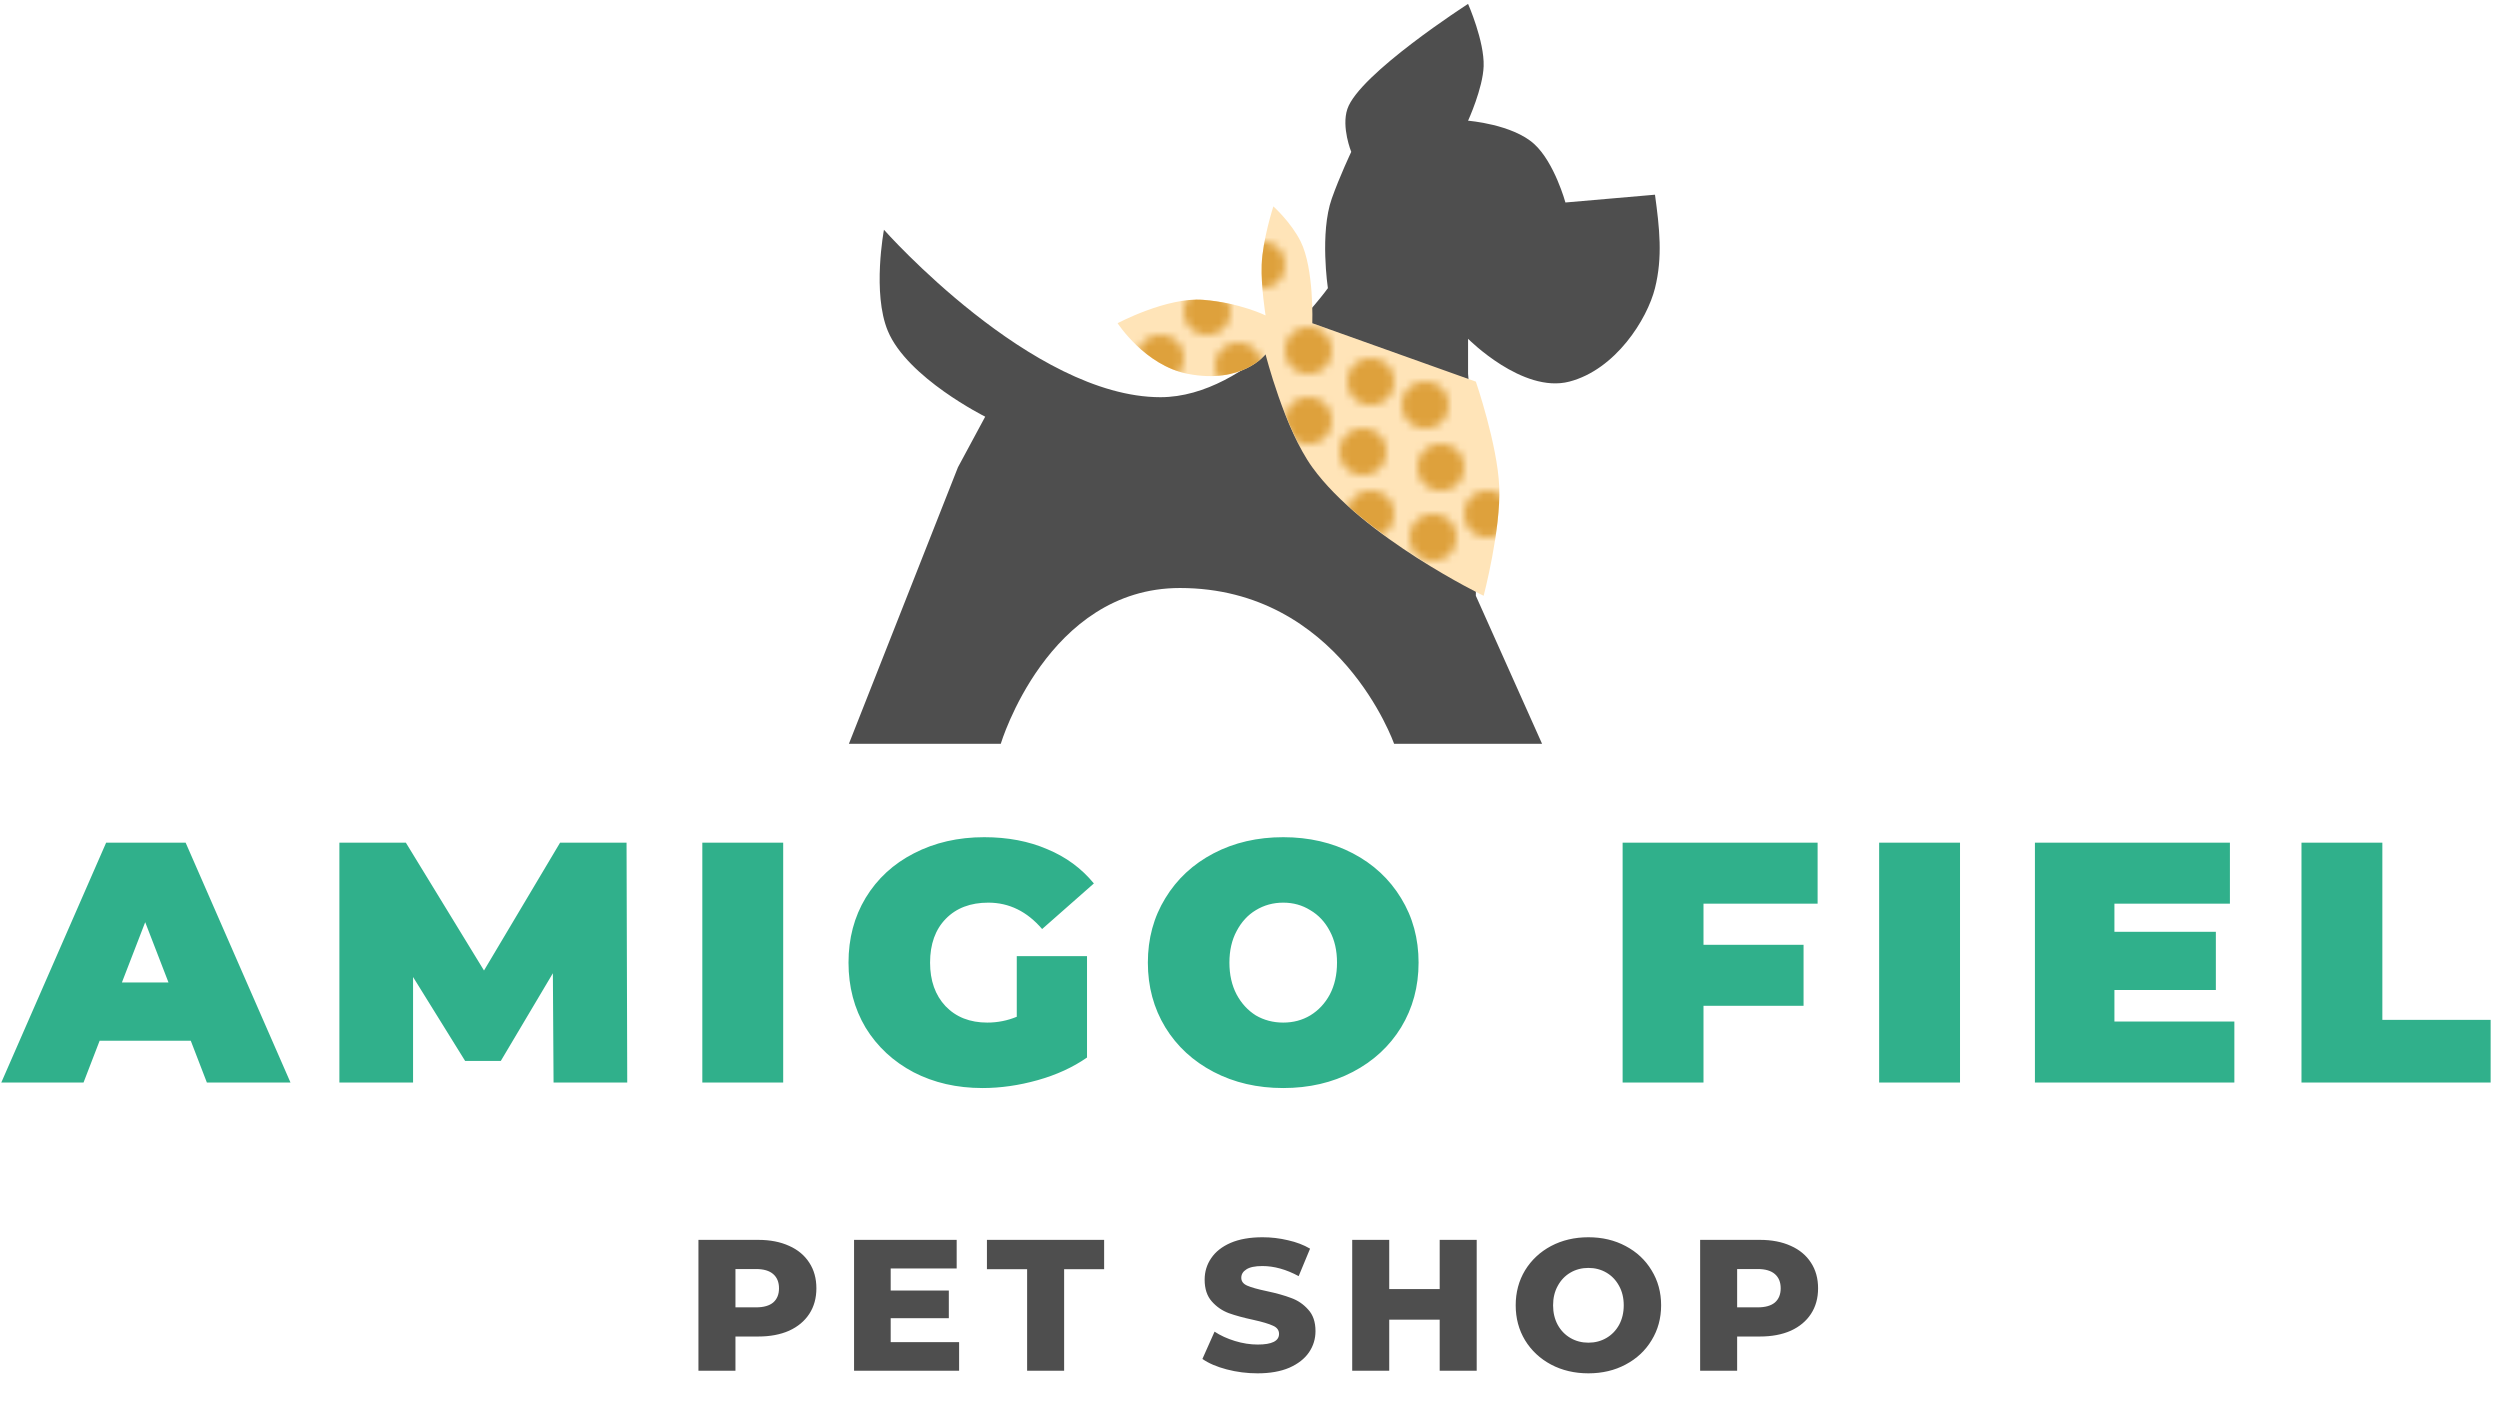 <svg width="321" height="182" viewBox="0 0 321 182" fill="none" xmlns="http://www.w3.org/2000/svg">
<path d="M198 95.5L189.5 76.5V60L188.5 48V43.5C188.5 43.5 195.494 50.562 201.5 49C207.434 47.456 211.5 41 212.5 37C213.5 33 213.086 29.296 212.5 25L201 26C201 26 199.599 20.875 197 18.5C194.201 15.943 188.5 15.5 188.5 15.5C188.5 15.5 190.405 11.341 190.5 8.5C190.607 5.281 188.5 0.5 188.5 0.5C188.5 0.5 174.5 9.5 173 14C172.219 16.343 173.5 19.5 173.5 19.5C173.5 19.5 171.99 22.689 171 25.5C169.443 29.92 170.5 37 170.5 37C170.5 37 160.5 51 149 51C132.524 51 113.5 29.5 113.5 29.5C113.5 29.5 111.971 37.634 114 42.5C116.511 48.523 126.5 53.5 126.5 53.5L123 60L109 95.5H128.5C128.5 95.5 134.5 75.5 151.5 75.5C172 75.5 179 95.5 179 95.5H198Z" fill="#4E4E4E"/>
<path d="M168.5 41.5L189.5 49C189.5 49 192.282 57.104 192.5 62.5C192.723 68.018 190.5 76.5 190.5 76.5C190.5 76.5 175 69 168.5 60C164.912 55.032 162.5 45.5 162.5 45.5C162.5 45.5 159.5 49.373 152.5 48C147 46.921 143.5 41.5 143.5 41.5C143.5 41.5 149.82 38.13 154.5 38.5C159.18 38.87 162.5 40.5 162.5 40.5C162.5 40.5 161.899 36.76 162 34C162.118 30.782 163.5 26.5 163.5 26.5C163.5 26.5 165.765 28.53 167 31C168.746 34.493 168.5 41.5 168.5 41.5Z" fill="#FFE4B8"/>
<mask id="mask0_1496_10439" style="mask-type:alpha" maskUnits="userSpaceOnUse" x="146" y="31" width="48" height="41">
<circle cx="176" cy="49" r="3" fill="#C4C4C4"/>
<circle cx="183" cy="52" r="3" fill="#C4C4C4"/>
<circle cx="185" cy="60" r="3" fill="#C4C4C4"/>
<circle cx="175" cy="58" r="3" fill="#C4C4C4"/>
<circle cx="168" cy="54" r="3" fill="#C4C4C4"/>
<circle cx="168" cy="45" r="3" fill="#C4C4C4"/>
<circle cx="162" cy="34" r="3" fill="#C4C4C4"/>
<circle cx="155" cy="40" r="3" fill="#C4C4C4"/>
<circle cx="149" cy="46" r="3" fill="#C4C4C4"/>
<circle cx="159" cy="47" r="3" fill="#C4C4C4"/>
<circle cx="176" cy="66" r="3" fill="#C4C4C4"/>
<circle cx="184" cy="69" r="3" fill="#C4C4C4"/>
<circle cx="191" cy="66" r="3" fill="#C4C4C4"/>
</mask>
<g mask="url(#mask0_1496_10439)">
<path d="M168.5 41.5L189.5 49C189.5 49 192.282 57.104 192.5 62.5C192.723 68.018 190.5 76.5 190.5 76.5C190.5 76.5 174.5 68.5 168.5 60C164.966 54.993 162.5 45.5 162.5 45.5C162.5 45.5 159.5 49.373 152.5 48C147 46.921 143.5 41.5 143.5 41.5C143.5 41.5 149.82 38.13 154.5 38.5C159.18 38.87 162.5 40.5 162.5 40.5C162.5 40.5 161.899 36.76 162 34C162.118 30.782 163.5 26.5 163.5 26.5C163.5 26.5 165.765 28.53 167 31C168.746 34.493 168.5 41.5 168.5 41.5Z" fill="#DEA13C"/>
</g>
<path d="M24.496 133.632H12.792L10.724 139H0.164L13.628 108.2H23.836L37.3 139H26.564L24.496 133.632ZM21.636 126.152L18.644 118.408L15.652 126.152H21.636ZM71.077 139L70.989 124.964L64.301 136.228H59.725L53.037 125.448V139H43.577V108.2H52.113L62.145 124.612L71.913 108.2H80.449L80.537 139H71.077ZM90.178 108.2H100.562V139H90.178V108.2ZM130.553 122.764H139.573V135.788C137.754 137.049 135.642 138.017 133.237 138.692C130.831 139.367 128.47 139.704 126.153 139.704C122.867 139.704 119.919 139.029 117.309 137.68C114.698 136.301 112.645 134.395 111.149 131.96C109.682 129.496 108.949 126.709 108.949 123.6C108.949 120.491 109.682 117.719 111.149 115.284C112.645 112.82 114.713 110.913 117.353 109.564C120.022 108.185 123.029 107.496 126.373 107.496C129.394 107.496 132.093 108.009 134.469 109.036C136.874 110.033 138.869 111.5 140.453 113.436L133.809 119.288C131.873 117.029 129.57 115.9 126.901 115.9C124.613 115.9 122.794 116.589 121.445 117.968C120.095 119.347 119.421 121.224 119.421 123.6C119.421 125.917 120.081 127.78 121.401 129.188C122.75 130.596 124.539 131.3 126.769 131.3C128.089 131.3 129.35 131.051 130.553 130.552V122.764ZM164.765 139.704C161.45 139.704 158.473 139.015 155.833 137.636C153.193 136.257 151.125 134.351 149.629 131.916C148.133 129.452 147.385 126.68 147.385 123.6C147.385 120.52 148.133 117.763 149.629 115.328C151.125 112.864 153.193 110.943 155.833 109.564C158.473 108.185 161.45 107.496 164.765 107.496C168.08 107.496 171.057 108.185 173.697 109.564C176.337 110.943 178.405 112.864 179.901 115.328C181.397 117.763 182.145 120.52 182.145 123.6C182.145 126.68 181.397 129.452 179.901 131.916C178.405 134.351 176.337 136.257 173.697 137.636C171.057 139.015 168.08 139.704 164.765 139.704ZM164.765 131.3C166.056 131.3 167.214 130.992 168.241 130.376C169.297 129.731 170.133 128.836 170.749 127.692C171.365 126.519 171.673 125.155 171.673 123.6C171.673 122.045 171.365 120.696 170.749 119.552C170.133 118.379 169.297 117.484 168.241 116.868C167.214 116.223 166.056 115.9 164.765 115.9C163.474 115.9 162.301 116.223 161.245 116.868C160.218 117.484 159.397 118.379 158.781 119.552C158.165 120.696 157.857 122.045 157.857 123.6C157.857 125.155 158.165 126.519 158.781 127.692C159.397 128.836 160.218 129.731 161.245 130.376C162.301 130.992 163.474 131.3 164.765 131.3ZM218.729 116.032V121.312H231.577V129.144H218.729V139H208.345V108.2H233.381V116.032H218.729ZM241.282 108.2H251.666V139H241.282V108.2ZM286.892 131.168V139H261.284V108.2H286.32V116.032H271.492V119.64H284.516V127.12H271.492V131.168H286.892ZM295.51 108.2H305.894V130.948H319.798V139H295.51V108.2Z" fill="#30B08B"/>
<path d="M97.36 159.2C98.88 159.2 100.2 159.456 101.32 159.968C102.44 160.464 103.304 161.184 103.912 162.128C104.52 163.056 104.824 164.152 104.824 165.416C104.824 166.68 104.52 167.776 103.912 168.704C103.304 169.632 102.44 170.352 101.32 170.864C100.2 171.36 98.88 171.608 97.36 171.608H94.432V176H89.68V159.2H97.36ZM97.072 167.864C98.048 167.864 98.784 167.656 99.28 167.24C99.776 166.808 100.024 166.2 100.024 165.416C100.024 164.632 99.776 164.024 99.28 163.592C98.784 163.16 98.048 162.944 97.072 162.944H94.432V167.864H97.072ZM123.149 172.328V176H109.661V159.2H122.837V162.872H114.365V165.704H121.829V169.256H114.365V172.328H123.149ZM131.882 162.968H126.722V159.2H141.77V162.968H136.634V176H131.882V162.968ZM161.469 176.336C160.109 176.336 158.789 176.168 157.509 175.832C156.229 175.496 155.189 175.048 154.389 174.488L155.949 170.984C156.701 171.48 157.573 171.88 158.565 172.184C159.557 172.488 160.533 172.64 161.493 172.64C163.317 172.64 164.229 172.184 164.229 171.272C164.229 170.792 163.965 170.44 163.437 170.216C162.925 169.976 162.093 169.728 160.941 169.472C159.677 169.2 158.621 168.912 157.773 168.608C156.925 168.288 156.197 167.784 155.589 167.096C154.981 166.408 154.677 165.48 154.677 164.312C154.677 163.288 154.957 162.368 155.517 161.552C156.077 160.72 156.909 160.064 158.013 159.584C159.133 159.104 160.501 158.864 162.117 158.864C163.221 158.864 164.309 158.992 165.381 159.248C166.453 159.488 167.397 159.848 168.213 160.328L166.749 163.856C165.149 162.992 163.597 162.56 162.093 162.56C161.149 162.56 160.461 162.704 160.029 162.992C159.597 163.264 159.381 163.624 159.381 164.072C159.381 164.52 159.637 164.856 160.149 165.08C160.661 165.304 161.485 165.536 162.621 165.776C163.901 166.048 164.957 166.344 165.789 166.664C166.637 166.968 167.365 167.464 167.973 168.152C168.597 168.824 168.909 169.744 168.909 170.912C168.909 171.92 168.629 172.832 168.069 173.648C167.509 174.464 166.669 175.12 165.549 175.616C164.429 176.096 163.069 176.336 161.469 176.336ZM189.608 159.2V176H184.856V169.448H178.376V176H173.624V159.2H178.376V165.512H184.856V159.2H189.608ZM203.952 176.336C202.176 176.336 200.576 175.96 199.152 175.208C197.744 174.456 196.632 173.416 195.816 172.088C195.016 170.76 194.616 169.264 194.616 167.6C194.616 165.936 195.016 164.44 195.816 163.112C196.632 161.784 197.744 160.744 199.152 159.992C200.576 159.24 202.176 158.864 203.952 158.864C205.728 158.864 207.32 159.24 208.728 159.992C210.152 160.744 211.264 161.784 212.064 163.112C212.88 164.44 213.288 165.936 213.288 167.6C213.288 169.264 212.88 170.76 212.064 172.088C211.264 173.416 210.152 174.456 208.728 175.208C207.32 175.96 205.728 176.336 203.952 176.336ZM203.952 172.4C204.8 172.4 205.568 172.2 206.256 171.8C206.944 171.4 207.488 170.84 207.888 170.12C208.288 169.384 208.488 168.544 208.488 167.6C208.488 166.656 208.288 165.824 207.888 165.104C207.488 164.368 206.944 163.8 206.256 163.4C205.568 163 204.8 162.8 203.952 162.8C203.104 162.8 202.336 163 201.648 163.4C200.96 163.8 200.416 164.368 200.016 165.104C199.616 165.824 199.416 166.656 199.416 167.6C199.416 168.544 199.616 169.384 200.016 170.12C200.416 170.84 200.96 171.4 201.648 171.8C202.336 172.2 203.104 172.4 203.952 172.4ZM225.977 159.2C227.497 159.2 228.817 159.456 229.937 159.968C231.057 160.464 231.921 161.184 232.529 162.128C233.137 163.056 233.441 164.152 233.441 165.416C233.441 166.68 233.137 167.776 232.529 168.704C231.921 169.632 231.057 170.352 229.937 170.864C228.817 171.36 227.497 171.608 225.977 171.608H223.049V176H218.297V159.2H225.977ZM225.689 167.864C226.665 167.864 227.401 167.656 227.897 167.24C228.393 166.808 228.641 166.2 228.641 165.416C228.641 164.632 228.393 164.024 227.897 163.592C227.401 163.16 226.665 162.944 225.689 162.944H223.049V167.864H225.689Z" fill="#4E4E4E"/>
</svg>

